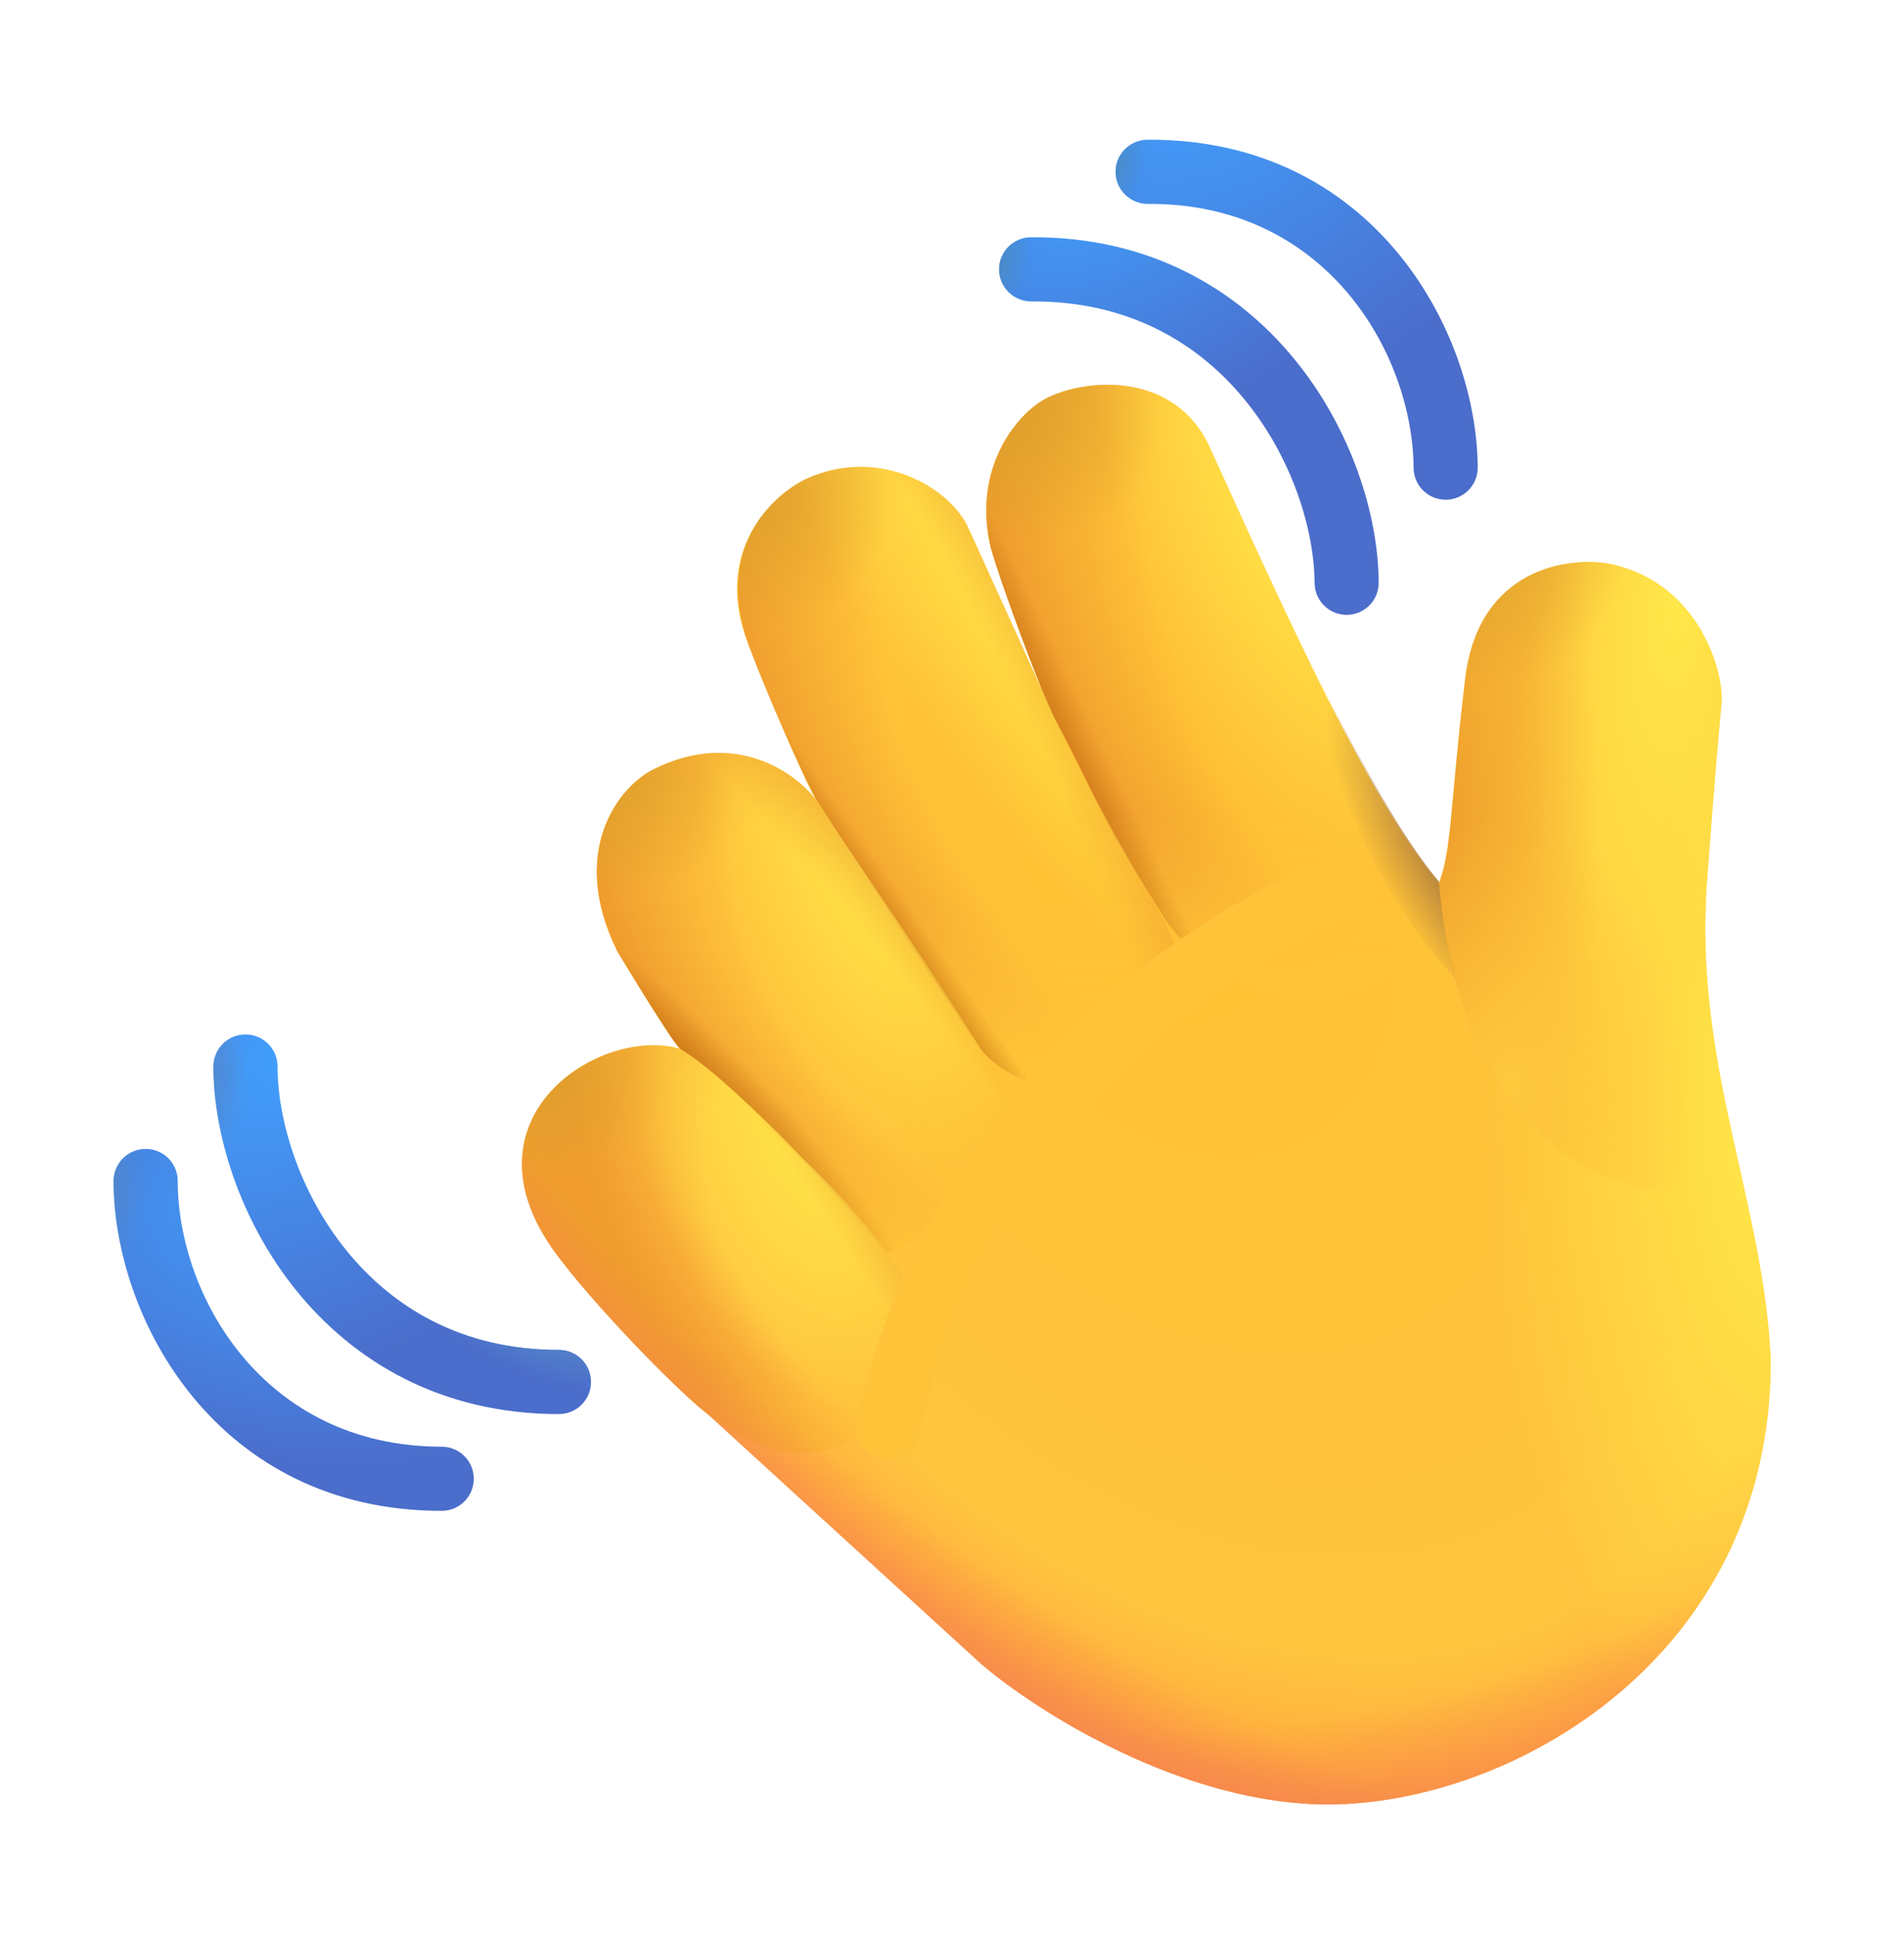 <svg width="60" height="61" viewBox="0 0 60 61" fill="none" xmlns="http://www.w3.org/2000/svg">
<path d="M38.157 14.163C40.438 19.193 43.237 25.365 45.339 27.817C45.749 26.865 45.705 25.267 46.174 21.369C46.598 17.849 49.501 17.515 50.746 17.764C53.502 18.339 54.341 21.131 54.249 22.16C54.102 23.802 54.095 23.746 53.795 27.715C53.355 33.518 55.597 37.9 55.802 42.867C55.802 52.232 47.596 56.833 41.851 56.833C37.255 56.833 32.658 53.893 30.933 52.422L22.317 44.553C21.262 43.732 18.654 41.024 17.51 39.468C14.391 35.224 18.902 32.301 21.437 33.034C21.238 32.882 20.035 30.929 19.459 29.971C17.911 26.865 19.459 24.795 20.602 24.227C23.196 22.937 25.101 24.388 25.702 25.179C25.472 24.789 24.752 23.21 23.592 20.314C22.431 17.418 24.3 15.629 25.379 15.097C27.724 14.012 29.952 15.39 30.509 16.621C30.781 17.224 32.252 20.445 32.893 21.866C32.41 20.688 31.536 18.348 31.227 17.266C30.611 14.716 32.091 12.967 33.029 12.518C34.333 11.893 37.053 11.729 38.129 14.101L38.157 14.163Z" fill="url(#paint0_radial_2040_6575)"/>
<path d="M38.157 14.163C40.438 19.193 43.237 25.365 45.339 27.817C45.749 26.865 45.705 25.267 46.174 21.369C46.598 17.849 49.501 17.515 50.746 17.764C53.502 18.339 54.341 21.131 54.249 22.16C54.102 23.802 54.095 23.746 53.795 27.715C53.355 33.518 55.597 37.9 55.802 42.867C55.802 52.232 47.596 56.833 41.851 56.833C37.255 56.833 32.658 53.893 30.933 52.422L22.317 44.553C21.261 43.732 18.654 41.024 17.51 39.468C14.391 35.224 18.902 32.301 21.437 33.034C21.238 32.882 20.035 30.929 19.459 29.971C17.911 26.865 19.459 24.795 20.602 24.227C23.196 22.937 25.101 24.388 25.702 25.179C25.472 24.789 24.752 23.21 23.591 20.314C22.431 17.418 24.3 15.629 25.379 15.097C27.724 14.012 29.952 15.39 30.508 16.621C30.781 17.224 32.252 20.445 32.893 21.866C32.41 20.688 31.536 18.348 31.227 17.266C30.611 14.716 32.091 12.967 33.029 12.518C34.333 11.893 37.053 11.729 38.129 14.101L38.157 14.163Z" fill="url(#paint1_radial_2040_6575)"/>
<path d="M54.249 22.161C54.102 23.802 54.095 23.746 53.795 27.715C53.639 29.765 54.754 37.317 54.754 37.317C52.044 38.202 46.174 37.029 45.339 27.817C45.749 26.865 45.705 25.267 46.174 21.369C46.598 17.849 49.501 17.515 50.746 17.764C53.502 18.339 54.341 21.131 54.249 22.161Z" fill="url(#paint2_radial_2040_6575)"/>
<path d="M54.249 22.161C54.102 23.802 54.095 23.746 53.795 27.715C53.639 29.765 54.754 37.317 54.754 37.317C52.044 38.202 46.174 37.029 45.339 27.817C45.749 26.865 45.705 25.267 46.174 21.369C46.598 17.849 49.501 17.515 50.746 17.764C53.502 18.339 54.341 21.131 54.249 22.161Z" fill="url(#paint3_radial_2040_6575)"/>
<path d="M54.249 22.161C54.102 23.802 54.095 23.746 53.795 27.715C53.639 29.765 54.754 37.317 54.754 37.317C52.044 38.202 46.174 37.029 45.339 27.817C45.749 26.865 45.705 25.267 46.174 21.369C46.598 17.849 49.501 17.515 50.746 17.764C53.502 18.339 54.341 21.131 54.249 22.161Z" fill="url(#paint4_radial_2040_6575)"/>
<path d="M38.157 14.163C40.438 19.193 43.237 25.365 45.339 27.817C45.01 30.623 42.502 31.964 40.342 31.462C37.617 30.671 36.584 28.738 36.584 28.738C36.584 28.738 35.872 27.636 35.177 26.423C34.374 25.02 34.52 25.052 33.176 22.512C32.912 22.014 31.617 18.634 31.227 17.266C30.611 14.716 32.091 12.967 33.029 12.518C34.333 11.893 37.053 11.729 38.129 14.101L38.157 14.163Z" fill="url(#paint5_radial_2040_6575)"/>
<path d="M38.157 14.163C40.438 19.193 43.237 25.365 45.339 27.817C45.01 30.623 42.502 31.964 40.342 31.462C37.617 30.671 36.584 28.738 36.584 28.738C36.584 28.738 35.872 27.636 35.177 26.423C34.374 25.02 34.52 25.052 33.176 22.512C32.912 22.014 31.617 18.634 31.227 17.266C30.611 14.716 32.091 12.967 33.029 12.518C34.333 11.893 37.053 11.729 38.129 14.101L38.157 14.163Z" fill="url(#paint6_linear_2040_6575)"/>
<path d="M38.157 14.163C40.438 19.193 43.237 25.365 45.339 27.817C45.01 30.623 42.502 31.964 40.342 31.462C37.617 30.671 36.584 28.738 36.584 28.738C36.584 28.738 35.872 27.636 35.177 26.423C34.374 25.02 34.52 25.052 33.176 22.512C32.912 22.014 31.617 18.634 31.227 17.266C30.611 14.716 32.091 12.967 33.029 12.518C34.333 11.893 37.053 11.729 38.129 14.101L38.157 14.163Z" fill="url(#paint7_radial_2040_6575)"/>
<path d="M38.157 14.163C40.438 19.193 43.237 25.365 45.339 27.817C45.01 30.623 42.502 31.964 40.342 31.462C37.617 30.671 36.584 28.738 36.584 28.738C36.584 28.738 35.872 27.636 35.177 26.423C34.374 25.02 34.52 25.052 33.176 22.512C32.912 22.014 31.617 18.634 31.227 17.266C30.611 14.716 32.091 12.967 33.029 12.518C34.333 11.893 37.053 11.729 38.129 14.101L38.157 14.163Z" fill="url(#paint8_radial_2040_6575)"/>
<path d="M38.157 14.163C40.438 19.193 43.237 25.365 45.339 27.817C45.01 30.623 42.502 31.964 40.342 31.462C37.617 30.671 36.584 28.738 36.584 28.738C36.584 28.738 35.872 27.636 35.177 26.423C34.374 25.02 34.52 25.052 33.176 22.512C32.912 22.014 31.617 18.634 31.227 17.266C30.611 14.716 32.091 12.967 33.029 12.518C34.333 11.893 37.053 11.729 38.129 14.101L38.157 14.163Z" fill="url(#paint9_linear_2040_6575)"/>
<path d="M30.509 16.621C30.875 17.432 33.41 22.981 33.176 22.512C33.858 24.049 35.968 27.8 36.584 28.826C37.94 31.087 36.409 32.968 35.42 33.542C32.577 35.194 30.944 33.088 30.944 33.088C29.445 30.89 28.19 29.06 25.715 25.164C25.118 24.041 24.03 21.531 23.591 20.314C22.509 17.311 24.3 15.63 25.379 15.097C27.724 14.013 29.952 15.39 30.509 16.621Z" fill="url(#paint10_radial_2040_6575)"/>
<path d="M30.509 16.621C30.875 17.432 33.41 22.981 33.176 22.512C33.858 24.049 35.968 27.8 36.584 28.826C37.94 31.087 36.409 32.968 35.42 33.542C32.577 35.194 30.944 33.088 30.944 33.088C29.445 30.89 28.19 29.06 25.715 25.164C25.118 24.041 24.03 21.531 23.591 20.314C22.509 17.311 24.3 15.63 25.379 15.097C27.724 14.013 29.952 15.39 30.509 16.621Z" fill="url(#paint11_linear_2040_6575)"/>
<path d="M30.509 16.621C30.875 17.432 33.41 22.981 33.176 22.512C33.858 24.049 35.968 27.8 36.584 28.826C37.94 31.087 36.409 32.968 35.42 33.542C32.577 35.194 30.944 33.088 30.944 33.088C29.445 30.89 28.19 29.06 25.715 25.164C25.118 24.041 24.03 21.531 23.591 20.314C22.509 17.311 24.3 15.63 25.379 15.097C27.724 14.013 29.952 15.39 30.509 16.621Z" fill="url(#paint12_radial_2040_6575)"/>
<path d="M30.509 16.621C30.875 17.432 33.41 22.981 33.176 22.512C33.858 24.049 35.968 27.8 36.584 28.826C37.94 31.087 36.409 32.968 35.42 33.542C32.577 35.194 30.944 33.088 30.944 33.088C29.445 30.89 28.19 29.06 25.715 25.164C25.118 24.041 24.03 21.531 23.591 20.314C22.509 17.311 24.3 15.63 25.379 15.097C27.724 14.013 29.952 15.39 30.509 16.621Z" fill="url(#paint13_radial_2040_6575)"/>
<path d="M30.509 16.621C30.875 17.432 33.41 22.981 33.176 22.512C33.858 24.049 35.968 27.8 36.584 28.826C37.94 31.087 36.409 32.968 35.42 33.542C32.577 35.194 30.944 33.088 30.944 33.088C29.445 30.89 28.19 29.06 25.715 25.164C25.118 24.041 24.03 21.531 23.591 20.314C22.509 17.311 24.3 15.63 25.379 15.097C27.724 14.013 29.952 15.39 30.509 16.621Z" fill="url(#paint14_radial_2040_6575)"/>
<path d="M30.509 16.621C30.875 17.432 33.41 22.981 33.176 22.512C33.858 24.049 35.968 27.8 36.584 28.826C37.94 31.087 36.409 32.968 35.42 33.542C32.577 35.194 30.944 33.088 30.944 33.088C29.445 30.89 28.19 29.06 25.715 25.164C25.118 24.041 24.03 21.531 23.591 20.314C22.509 17.311 24.3 15.63 25.379 15.097C27.724 14.013 29.952 15.39 30.509 16.621Z" fill="url(#paint15_linear_2040_6575)"/>
<path d="M20.602 24.227C23.196 22.937 25.101 24.388 25.702 25.18C27.575 28.005 29.809 31.219 30.841 32.927C33.595 37.483 27.956 39.46 27.956 39.46C22.77 33.616 21.811 33.32 21.437 33.034C21.238 32.882 20.035 30.929 19.459 29.971C17.911 26.865 19.459 24.795 20.602 24.227Z" fill="url(#paint16_radial_2040_6575)"/>
<path d="M20.602 24.227C23.196 22.937 25.101 24.388 25.702 25.18C27.575 28.005 29.809 31.219 30.841 32.927C33.595 37.483 27.956 39.46 27.956 39.46C22.77 33.616 21.811 33.32 21.437 33.034C21.238 32.882 20.035 30.929 19.459 29.971C17.911 26.865 19.459 24.795 20.602 24.227Z" fill="url(#paint17_linear_2040_6575)"/>
<path d="M20.602 24.227C23.196 22.937 25.101 24.388 25.702 25.18C27.575 28.005 29.809 31.219 30.841 32.927C33.595 37.483 27.956 39.46 27.956 39.46C22.77 33.616 21.811 33.32 21.437 33.034C21.238 32.882 20.035 30.929 19.459 29.971C17.911 26.865 19.459 24.795 20.602 24.227Z" fill="url(#paint18_radial_2040_6575)"/>
<path d="M20.602 24.227C23.196 22.937 25.101 24.388 25.702 25.18C27.575 28.005 29.809 31.219 30.841 32.927C33.595 37.483 27.956 39.46 27.956 39.46C22.77 33.616 21.811 33.32 21.437 33.034C21.238 32.882 20.035 30.929 19.459 29.971C17.911 26.865 19.459 24.795 20.602 24.227Z" fill="url(#paint19_radial_2040_6575)"/>
<path d="M20.602 24.227C23.196 22.937 25.101 24.388 25.702 25.18C27.575 28.005 29.809 31.219 30.841 32.927C33.595 37.483 27.956 39.46 27.956 39.46C22.77 33.616 21.811 33.32 21.437 33.034C21.238 32.882 20.035 30.929 19.459 29.971C17.911 26.865 19.459 24.795 20.602 24.227Z" fill="url(#paint20_radial_2040_6575)"/>
<path d="M20.602 24.227C23.196 22.937 25.101 24.388 25.702 25.18C27.575 28.005 29.809 31.219 30.841 32.927C33.595 37.483 27.956 39.46 27.956 39.46C22.77 33.616 21.811 33.32 21.437 33.034C21.238 32.882 20.035 30.929 19.459 29.971C17.911 26.865 19.459 24.795 20.602 24.227Z" fill="url(#paint21_radial_2040_6575)"/>
<path d="M17.51 39.468C14.391 35.224 18.902 32.302 21.437 33.035C22.638 33.777 24.491 35.635 25.283 36.472C30.311 41.376 29.473 42.888 28.066 44.553C26.704 45.684 24.932 46.588 22.317 44.553C21.261 43.732 18.654 41.025 17.51 39.468Z" fill="url(#paint22_radial_2040_6575)"/>
<path d="M17.51 39.468C14.391 35.224 18.902 32.302 21.437 33.035C22.638 33.777 24.491 35.635 25.283 36.472C30.311 41.376 29.473 42.888 28.066 44.553C26.704 45.684 24.932 46.588 22.317 44.553C21.261 43.732 18.654 41.025 17.51 39.468Z" fill="url(#paint23_radial_2040_6575)"/>
<path d="M17.51 39.468C14.391 35.224 18.902 32.302 21.437 33.035C22.638 33.777 24.491 35.635 25.283 36.472C30.311 41.376 29.473 42.888 28.066 44.553C26.704 45.684 24.932 46.588 22.317 44.553C21.261 43.732 18.654 41.025 17.51 39.468Z" fill="url(#paint24_radial_2040_6575)"/>
<path d="M17.51 39.468C14.391 35.224 18.902 32.302 21.437 33.035C22.638 33.777 24.491 35.635 25.283 36.472C30.311 41.376 29.473 42.888 28.066 44.553C26.704 45.684 24.932 46.588 22.317 44.553C21.261 43.732 18.654 41.025 17.51 39.468Z" fill="url(#paint25_radial_2040_6575)"/>
<path d="M17.51 39.468C14.391 35.224 18.902 32.302 21.437 33.035C22.638 33.777 24.491 35.635 25.283 36.472C30.311 41.376 29.473 42.888 28.066 44.553C26.704 45.684 24.932 46.588 22.317 44.553C21.261 43.732 18.654 41.025 17.51 39.468Z" fill="url(#paint26_linear_2040_6575)"/>
<path d="M38.157 14.163C40.438 19.193 43.237 25.365 45.339 27.817C45.749 26.865 45.705 25.267 46.174 21.369C46.598 17.849 49.501 17.515 50.746 17.764C53.502 18.339 54.341 21.131 54.249 22.16C54.102 23.802 54.095 23.746 53.795 27.715C53.355 33.518 55.597 37.9 55.802 42.867C55.802 52.232 47.596 56.833 41.851 56.833C37.255 56.833 32.658 53.893 30.933 52.422L22.317 44.553C21.261 43.732 18.654 41.024 17.51 39.468C14.391 35.224 18.902 32.301 21.437 33.034C21.238 32.882 20.035 30.929 19.459 29.971C17.911 26.865 19.459 24.795 20.602 24.227C23.196 22.937 25.101 24.388 25.702 25.179C25.472 24.789 24.752 23.21 23.591 20.314C22.431 17.418 24.3 15.629 25.379 15.097C27.724 14.012 29.952 15.39 30.508 16.621C30.781 17.224 32.252 20.445 32.893 21.866C32.41 20.688 31.536 18.348 31.227 17.266C30.611 14.716 32.091 12.967 33.029 12.518C34.333 11.893 37.053 11.729 38.129 14.101L38.157 14.163Z" fill="url(#paint27_radial_2040_6575)"/>
<path d="M38.157 14.163C40.438 19.193 43.237 25.365 45.339 27.817C45.749 26.865 45.705 25.267 46.174 21.369C46.598 17.849 49.501 17.515 50.746 17.764C53.502 18.339 54.341 21.131 54.249 22.16C54.102 23.802 54.095 23.746 53.795 27.715C53.355 33.518 55.597 37.9 55.802 42.867C55.802 52.232 47.596 56.833 41.851 56.833C37.255 56.833 32.658 53.893 30.933 52.422L22.317 44.553C21.261 43.732 18.654 41.024 17.51 39.468C14.391 35.224 18.902 32.301 21.437 33.034C21.238 32.882 20.035 30.929 19.459 29.971C17.911 26.865 19.459 24.795 20.602 24.227C23.196 22.937 25.101 24.388 25.702 25.179C25.472 24.789 24.752 23.21 23.591 20.314C22.431 17.418 24.3 15.629 25.379 15.097C27.724 14.012 29.952 15.39 30.508 16.621C30.781 17.224 32.252 20.445 32.893 21.866C32.41 20.688 31.536 18.348 31.227 17.266C30.611 14.716 32.091 12.967 33.029 12.518C34.333 11.893 37.053 11.729 38.129 14.101L38.157 14.163Z" fill="url(#paint28_radial_2040_6575)"/>
<path d="M38.157 14.163C40.438 19.193 43.237 25.365 45.339 27.817C45.749 26.865 45.705 25.267 46.174 21.369C46.598 17.849 49.501 17.515 50.746 17.764C53.502 18.339 54.341 21.131 54.249 22.16C54.102 23.802 54.095 23.746 53.795 27.715C53.355 33.518 55.597 37.9 55.802 42.867C55.802 52.232 47.596 56.833 41.851 56.833C37.255 56.833 32.658 53.893 30.933 52.422L22.317 44.553C21.261 43.732 18.654 41.024 17.51 39.468C14.391 35.224 18.902 32.301 21.437 33.034C21.238 32.882 20.035 30.929 19.459 29.971C17.911 26.865 19.459 24.795 20.602 24.227C23.196 22.937 25.101 24.388 25.702 25.179C25.472 24.789 24.752 23.21 23.591 20.314C22.431 17.418 24.3 15.629 25.379 15.097C27.724 14.012 29.952 15.39 30.508 16.621C30.781 17.224 32.252 20.445 32.893 21.866C32.41 20.688 31.536 18.348 31.227 17.266C30.611 14.716 32.091 12.967 33.029 12.518C34.333 11.893 37.053 11.729 38.129 14.101L38.157 14.163Z" fill="url(#paint29_radial_2040_6575)"/>
<path d="M41.337 20.894C42.744 23.771 44.151 26.349 45.339 27.76C45.461 29.016 45.571 29.734 45.871 30.818C43.498 28.445 41.203 23.256 41.337 20.894Z" fill="url(#paint30_radial_2040_6575)"/>
<path fill-rule="evenodd" clip-rule="evenodd" d="M7.736 32.581C8.294 32.581 8.747 33.033 8.747 33.592C8.747 35.28 9.43 37.541 10.901 39.365C12.347 41.158 14.538 42.517 17.613 42.517C18.172 42.517 18.624 42.969 18.624 43.527C18.624 44.086 18.172 44.538 17.613 44.538C13.86 44.538 11.113 42.848 9.327 40.634C7.567 38.45 6.726 35.742 6.726 33.592C6.726 33.033 7.178 32.581 7.736 32.581Z" fill="url(#paint31_radial_2040_6575)"/>
<path fill-rule="evenodd" clip-rule="evenodd" d="M7.736 32.581C8.294 32.581 8.747 33.033 8.747 33.592C8.747 35.28 9.43 37.541 10.901 39.365C12.347 41.158 14.538 42.517 17.613 42.517C18.172 42.517 18.624 42.969 18.624 43.527C18.624 44.086 18.172 44.538 17.613 44.538C13.86 44.538 11.113 42.848 9.327 40.634C7.567 38.45 6.726 35.742 6.726 33.592C6.726 33.033 7.178 32.581 7.736 32.581Z" fill="url(#paint32_radial_2040_6575)"/>
<path fill-rule="evenodd" clip-rule="evenodd" d="M7.736 32.581C8.294 32.581 8.747 33.033 8.747 33.592C8.747 35.28 9.43 37.541 10.901 39.365C12.347 41.158 14.538 42.517 17.613 42.517C18.172 42.517 18.624 42.969 18.624 43.527C18.624 44.086 18.172 44.538 17.613 44.538C13.86 44.538 11.113 42.848 9.327 40.634C7.567 38.45 6.726 35.742 6.726 33.592C6.726 33.033 7.178 32.581 7.736 32.581Z" fill="url(#paint33_radial_2040_6575)"/>
<path fill-rule="evenodd" clip-rule="evenodd" d="M4.591 36.186C5.149 36.186 5.601 36.639 5.601 37.197C5.601 40.779 8.285 45.565 13.919 45.565C14.477 45.565 14.93 46.017 14.93 46.575C14.93 47.134 14.477 47.586 13.919 47.586C6.834 47.586 3.58 41.528 3.58 37.197C3.58 36.639 4.033 36.186 4.591 36.186Z" fill="url(#paint34_radial_2040_6575)"/>
<path fill-rule="evenodd" clip-rule="evenodd" d="M4.591 36.186C5.149 36.186 5.601 36.639 5.601 37.197C5.601 40.779 8.285 45.565 13.919 45.565C14.477 45.565 14.93 46.017 14.93 46.575C14.93 47.134 14.477 47.586 13.919 47.586C6.834 47.586 3.58 41.528 3.58 37.197C3.58 36.639 4.033 36.186 4.591 36.186Z" fill="url(#paint35_radial_2040_6575)"/>
<path fill-rule="evenodd" clip-rule="evenodd" d="M42.443 19.365C41.885 19.369 41.429 18.919 41.426 18.361C41.415 16.672 40.717 14.417 39.234 12.602C37.777 10.818 35.577 9.474 32.501 9.494C31.943 9.498 31.488 9.048 31.484 8.49C31.48 7.932 31.93 7.477 32.488 7.473C36.241 7.448 38.999 9.12 40.799 11.323C42.574 13.495 43.433 16.197 43.447 18.348C43.451 18.906 43.001 19.361 42.443 19.365Z" fill="url(#paint36_radial_2040_6575)"/>
<path fill-rule="evenodd" clip-rule="evenodd" d="M42.443 19.365C41.885 19.369 41.429 18.919 41.426 18.361C41.415 16.672 40.717 14.417 39.234 12.602C37.777 10.818 35.577 9.474 32.501 9.494C31.943 9.498 31.488 9.048 31.484 8.49C31.48 7.932 31.93 7.477 32.488 7.473C36.241 7.448 38.999 9.12 40.799 11.323C42.574 13.495 43.433 16.197 43.447 18.348C43.451 18.906 43.001 19.361 42.443 19.365Z" fill="url(#paint37_radial_2040_6575)"/>
<path fill-rule="evenodd" clip-rule="evenodd" d="M45.563 15.74C45.005 15.744 44.549 15.294 44.546 14.736C44.522 11.154 41.808 6.385 36.173 6.422C35.615 6.426 35.16 5.976 35.156 5.418C35.152 4.86 35.602 4.405 36.16 4.401C43.245 4.355 46.538 10.392 46.567 14.723C46.57 15.281 46.121 15.736 45.563 15.74Z" fill="url(#paint38_radial_2040_6575)"/>
<path fill-rule="evenodd" clip-rule="evenodd" d="M45.563 15.74C45.005 15.744 44.549 15.294 44.546 14.736C44.522 11.154 41.808 6.385 36.173 6.422C35.615 6.426 35.16 5.976 35.156 5.418C35.152 4.86 35.602 4.405 36.16 4.401C43.245 4.355 46.538 10.392 46.567 14.723C46.57 15.281 46.121 15.736 45.563 15.74Z" fill="url(#paint39_radial_2040_6575)"/>
<g filter="url(#filter0_f_2040_6575)">
<path d="M42.246 27.947C38.613 29.412 30.397 34.223 27.981 44.942" stroke="#FFC339" stroke-width="2" stroke-linecap="round"/>
</g>
<defs>
<filter id="filter0_f_2040_6575" x="24.981" y="24.946" width="20.265" height="22.996" filterUnits="userSpaceOnUse" color-interpolation-filters="sRGB">
<feFlood flood-opacity="0" result="BackgroundImageFix"/>
<feBlend mode="normal" in="SourceGraphic" in2="BackgroundImageFix" result="shape"/>
<feGaussianBlur stdDeviation="1" result="effect1_foregroundBlur_2040_6575"/>
</filter>
<radialGradient id="paint0_radial_2040_6575" cx="0" cy="0" r="1" gradientUnits="userSpaceOnUse" gradientTransform="translate(36.126 26.833) rotate(60.101) scale(39.472 25.787)">
<stop offset="0.003" stop-color="#FFC133"/>
<stop offset="0.698" stop-color="#FFC53F"/>
<stop offset="0.797" stop-color="#FFAD3E"/>
<stop offset="0.945" stop-color="#EC7D58"/>
</radialGradient>
<radialGradient id="paint1_radial_2040_6575" cx="0" cy="0" r="1" gradientUnits="userSpaceOnUse" gradientTransform="translate(55.802 35.505) rotate(-93.012) scale(23.419 8.972)">
<stop offset="0.003" stop-color="#FFE849"/>
<stop offset="1" stop-color="#FFE647" stop-opacity="0"/>
</radialGradient>
<radialGradient id="paint2_radial_2040_6575" cx="0" cy="0" r="1" gradientUnits="userSpaceOnUse" gradientTransform="translate(52.99 18.748) rotate(99.682) scale(12.542 4.805)">
<stop offset="0.003" stop-color="#FFE849"/>
<stop offset="1" stop-color="#FFE647" stop-opacity="0"/>
</radialGradient>
<radialGradient id="paint3_radial_2040_6575" cx="0" cy="0" r="1" gradientUnits="userSpaceOnUse" gradientTransform="translate(45.339 26.301) scale(5.073 20.572)">
<stop stop-color="#EE9F2C"/>
<stop offset="1" stop-color="#EE9F2C" stop-opacity="0"/>
</radialGradient>
<radialGradient id="paint4_radial_2040_6575" cx="0" cy="0" r="1" gradientUnits="userSpaceOnUse" gradientTransform="translate(47.565 34.276) rotate(-94.086) scale(8.538 5.93)">
<stop stop-color="#FFC93D"/>
<stop offset="1" stop-color="#FFC33A" stop-opacity="0"/>
</radialGradient>
<radialGradient id="paint5_radial_2040_6575" cx="0" cy="0" r="1" gradientUnits="userSpaceOnUse" gradientTransform="translate(42.795 21.314) rotate(151.024) scale(8.975 18.029)">
<stop offset="0.563" stop-color="#F09D2E" stop-opacity="0"/>
<stop offset="1" stop-color="#F09D2E"/>
</radialGradient>
<linearGradient id="paint6_linear_2040_6575" x1="38.21" y1="30.509" x2="38.21" y2="25.661" gradientUnits="userSpaceOnUse">
<stop stop-color="#FFC337"/>
<stop offset="1" stop-color="#FFC337" stop-opacity="0"/>
</linearGradient>
<radialGradient id="paint7_radial_2040_6575" cx="0" cy="0" r="1" gradientUnits="userSpaceOnUse" gradientTransform="translate(40.92 14.177) rotate(-13.496) scale(6.026 13.325)">
<stop stop-color="#FFEC4C"/>
<stop offset="1" stop-color="#FFEC4C" stop-opacity="0"/>
</radialGradient>
<radialGradient id="paint8_radial_2040_6575" cx="0" cy="0" r="1" gradientUnits="userSpaceOnUse" gradientTransform="translate(31.081 12.119) rotate(33.306) scale(5.883 4.561)">
<stop stop-color="#D99F2B"/>
<stop offset="1" stop-color="#D99F2B" stop-opacity="0"/>
</radialGradient>
<linearGradient id="paint9_linear_2040_6575" x1="32.013" y1="23.962" x2="34.943" y2="22.556" gradientUnits="userSpaceOnUse">
<stop stop-color="#A85300"/>
<stop offset="0.825" stop-color="#A85300" stop-opacity="0"/>
</linearGradient>
<radialGradient id="paint10_radial_2040_6575" cx="0" cy="0" r="1" gradientUnits="userSpaceOnUse" gradientTransform="translate(34.337 24.087) rotate(149.148) scale(8.652 18.054)">
<stop offset="0.563" stop-color="#F09D2E" stop-opacity="0"/>
<stop offset="1" stop-color="#F09D2E"/>
</radialGradient>
<linearGradient id="paint11_linear_2040_6575" x1="30" y1="33.47" x2="30" y2="28.524" gradientUnits="userSpaceOnUse">
<stop stop-color="#FFC337"/>
<stop offset="1" stop-color="#FFC337" stop-opacity="0"/>
</linearGradient>
<radialGradient id="paint12_radial_2040_6575" cx="0" cy="0" r="1" gradientUnits="userSpaceOnUse" gradientTransform="translate(33.34 18.572) rotate(-33.893) scale(5.742 17.48)">
<stop stop-color="#FFEC4C"/>
<stop offset="1" stop-color="#FFEC4C" stop-opacity="0"/>
</radialGradient>
<radialGradient id="paint13_radial_2040_6575" cx="0" cy="0" r="1" gradientUnits="userSpaceOnUse" gradientTransform="translate(28.966 25.662) rotate(-24.905) scale(7.235 33.037)">
<stop offset="0.598" stop-color="#F09D2E" stop-opacity="0"/>
<stop offset="1" stop-color="#F09D2E"/>
</radialGradient>
<radialGradient id="paint14_radial_2040_6575" cx="0" cy="0" r="1" gradientUnits="userSpaceOnUse" gradientTransform="translate(22.404 14.705) rotate(32.601) scale(5.981 4.767)">
<stop stop-color="#D99F2B"/>
<stop offset="1" stop-color="#D99F2B" stop-opacity="0"/>
</radialGradient>
<linearGradient id="paint15_linear_2040_6575" x1="25.041" y1="26.834" x2="26.99" y2="25.471" gradientUnits="userSpaceOnUse">
<stop stop-color="#A85300"/>
<stop offset="0.825" stop-color="#A85300" stop-opacity="0"/>
</linearGradient>
<radialGradient id="paint16_radial_2040_6575" cx="0" cy="0" r="1" gradientUnits="userSpaceOnUse" gradientTransform="translate(29.316 31.587) rotate(137.351) scale(7.167 14.035)">
<stop offset="0.563" stop-color="#F09D2E" stop-opacity="0"/>
<stop offset="1" stop-color="#F09D2E"/>
</radialGradient>
<linearGradient id="paint17_linear_2040_6575" x1="25.203" y1="39.46" x2="25.203" y2="35.31" gradientUnits="userSpaceOnUse">
<stop stop-color="#FFC337"/>
<stop offset="1" stop-color="#FFC337" stop-opacity="0"/>
</linearGradient>
<radialGradient id="paint18_radial_2040_6575" cx="0" cy="0" r="1" gradientUnits="userSpaceOnUse" gradientTransform="translate(27.557 25.434) rotate(-12.296) scale(5.459 11.563)">
<stop stop-color="#FFEC4C"/>
<stop offset="1" stop-color="#FFEC4C" stop-opacity="0"/>
</radialGradient>
<radialGradient id="paint19_radial_2040_6575" cx="0" cy="0" r="1" gradientUnits="userSpaceOnUse" gradientTransform="translate(24.223 32.908) rotate(-40.217) scale(7.593 38.818)">
<stop offset="0.598" stop-color="#F09D2E" stop-opacity="0"/>
<stop offset="1" stop-color="#F09D2E"/>
</radialGradient>
<radialGradient id="paint20_radial_2040_6575" cx="0" cy="0" r="1" gradientUnits="userSpaceOnUse" gradientTransform="translate(17.999 23.713) rotate(29.503) scale(5.491 4.133)">
<stop stop-color="#D99F2B"/>
<stop offset="1" stop-color="#D99F2B" stop-opacity="0"/>
</radialGradient>
<radialGradient id="paint21_radial_2040_6575" cx="0" cy="0" r="1" gradientUnits="userSpaceOnUse" gradientTransform="translate(20.881 34.509) rotate(-45.764) scale(3.108 14.031)">
<stop stop-color="#A85300"/>
<stop offset="0.825" stop-color="#A85300" stop-opacity="0"/>
</radialGradient>
<radialGradient id="paint22_radial_2040_6575" cx="0" cy="0" r="1" gradientUnits="userSpaceOnUse" gradientTransform="translate(27.722 39.739) rotate(143.369) scale(7.046 13.258)">
<stop offset="0.563" stop-color="#F09D2E" stop-opacity="0"/>
<stop offset="1" stop-color="#F09D2E"/>
</radialGradient>
<radialGradient id="paint23_radial_2040_6575" cx="0" cy="0" r="1" gradientUnits="userSpaceOnUse" gradientTransform="translate(25.835 34.412) rotate(-9.978) scale(5.809 10.091)">
<stop stop-color="#FFEC4C"/>
<stop offset="1" stop-color="#FFEC4C" stop-opacity="0"/>
</radialGradient>
<radialGradient id="paint24_radial_2040_6575" cx="0" cy="0" r="1" gradientUnits="userSpaceOnUse" gradientTransform="translate(22.259 40.882) rotate(-34.314) scale(7.53 36.353)">
<stop offset="0.598" stop-color="#F09D2E" stop-opacity="0"/>
<stop offset="1" stop-color="#F09D2E"/>
</radialGradient>
<radialGradient id="paint25_radial_2040_6575" cx="0" cy="0" r="1" gradientUnits="userSpaceOnUse" gradientTransform="translate(15.583 32.922) rotate(24.548) scale(5.636 3.74)">
<stop stop-color="#D99F2B"/>
<stop offset="1" stop-color="#D99F2B" stop-opacity="0"/>
</radialGradient>
<linearGradient id="paint26_linear_2040_6575" x1="28.029" y1="52.615" x2="23.31" y2="42.962" gradientUnits="userSpaceOnUse">
<stop stop-color="#FFC337"/>
<stop offset="1" stop-color="#FFC337" stop-opacity="0"/>
</linearGradient>
<radialGradient id="paint27_radial_2040_6575" cx="0" cy="0" r="1" gradientUnits="userSpaceOnUse" gradientTransform="translate(44.904 24.372) rotate(129.014) scale(32.578 52.685)">
<stop offset="0.872" stop-color="#F6814F" stop-opacity="0"/>
<stop offset="1" stop-color="#F7814F"/>
</radialGradient>
<radialGradient id="paint28_radial_2040_6575" cx="0" cy="0" r="1" gradientUnits="userSpaceOnUse" gradientTransform="translate(38.107 24.724) rotate(76.293) scale(34.619 37.984)">
<stop offset="0.853" stop-color="#F6814F" stop-opacity="0"/>
<stop offset="1" stop-color="#F7814F"/>
</radialGradient>
<radialGradient id="paint29_radial_2040_6575" cx="0" cy="0" r="1" gradientUnits="userSpaceOnUse" gradientTransform="translate(45.959 15.935) rotate(64.44) scale(5.975 5.327)">
<stop stop-color="#D99F2B"/>
<stop offset="1" stop-color="#D99F2B" stop-opacity="0"/>
</radialGradient>
<radialGradient id="paint30_radial_2040_6575" cx="0" cy="0" r="1" gradientUnits="userSpaceOnUse" gradientTransform="translate(45.871 27.361) rotate(149.254) scale(2.276 7.041)">
<stop offset="0.201" stop-color="#B4813D"/>
<stop offset="1" stop-color="#B4813D" stop-opacity="0"/>
</radialGradient>
<radialGradient id="paint31_radial_2040_6575" cx="0" cy="0" r="1" gradientUnits="userSpaceOnUse" gradientTransform="translate(9.174 33.123) rotate(62.071) scale(9.96 14.772)">
<stop stop-color="#419FFD"/>
<stop offset="1" stop-color="#4B6DCB"/>
</radialGradient>
<radialGradient id="paint32_radial_2040_6575" cx="0" cy="0" r="1" gradientUnits="userSpaceOnUse" gradientTransform="translate(6.357 33.865) rotate(2.386) scale(1.407 2.962)">
<stop stop-color="#5486C7"/>
<stop offset="1" stop-color="#5486C7" stop-opacity="0"/>
</radialGradient>
<radialGradient id="paint33_radial_2040_6575" cx="0" cy="0" r="1" gradientUnits="userSpaceOnUse" gradientTransform="translate(16.904 41.892) rotate(111.801) scale(1.42 4.177)">
<stop stop-color="#5486C7"/>
<stop offset="1" stop-color="#5486C7" stop-opacity="0"/>
</radialGradient>
<radialGradient id="paint34_radial_2040_6575" cx="0" cy="0" r="1" gradientUnits="userSpaceOnUse" gradientTransform="translate(9.902 38.318) rotate(94.712) scale(7.878 13.246)">
<stop stop-color="#419FFD"/>
<stop offset="1" stop-color="#4B6DCB"/>
</radialGradient>
<radialGradient id="paint35_radial_2040_6575" cx="0" cy="0" r="1" gradientUnits="userSpaceOnUse" gradientTransform="translate(3.229 37.41) rotate(2.385) scale(1.343 2.824)">
<stop stop-color="#5486C7"/>
<stop offset="1" stop-color="#5486C7" stop-opacity="0"/>
</radialGradient>
<radialGradient id="paint36_radial_2040_6575" cx="0" cy="0" r="1" gradientUnits="userSpaceOnUse" gradientTransform="translate(34.702 5.292) rotate(60.196) scale(8.368 12.411)">
<stop stop-color="#419FFD"/>
<stop offset="1" stop-color="#4B6DCB"/>
</radialGradient>
<radialGradient id="paint37_radial_2040_6575" cx="0" cy="0" r="1" gradientUnits="userSpaceOnUse" gradientTransform="translate(31.256 8.322) rotate(18.862) scale(1.204 1.938)">
<stop stop-color="#4D8AC1"/>
<stop offset="1" stop-color="#4D8AC1" stop-opacity="0"/>
</radialGradient>
<radialGradient id="paint38_radial_2040_6575" cx="0" cy="0" r="1" gradientUnits="userSpaceOnUse" gradientTransform="translate(38.225 2.322) rotate(60.69) scale(10.396 15.422)">
<stop stop-color="#419FFD"/>
<stop offset="1" stop-color="#4B6DCB"/>
</radialGradient>
<radialGradient id="paint39_radial_2040_6575" cx="0" cy="0" r="1" gradientUnits="userSpaceOnUse" gradientTransform="translate(34.938 5.211) rotate(18.853) scale(1.148 1.848)">
<stop stop-color="#4D8AC1"/>
<stop offset="1" stop-color="#4D8AC1" stop-opacity="0"/>
</radialGradient>
</defs>
</svg>
